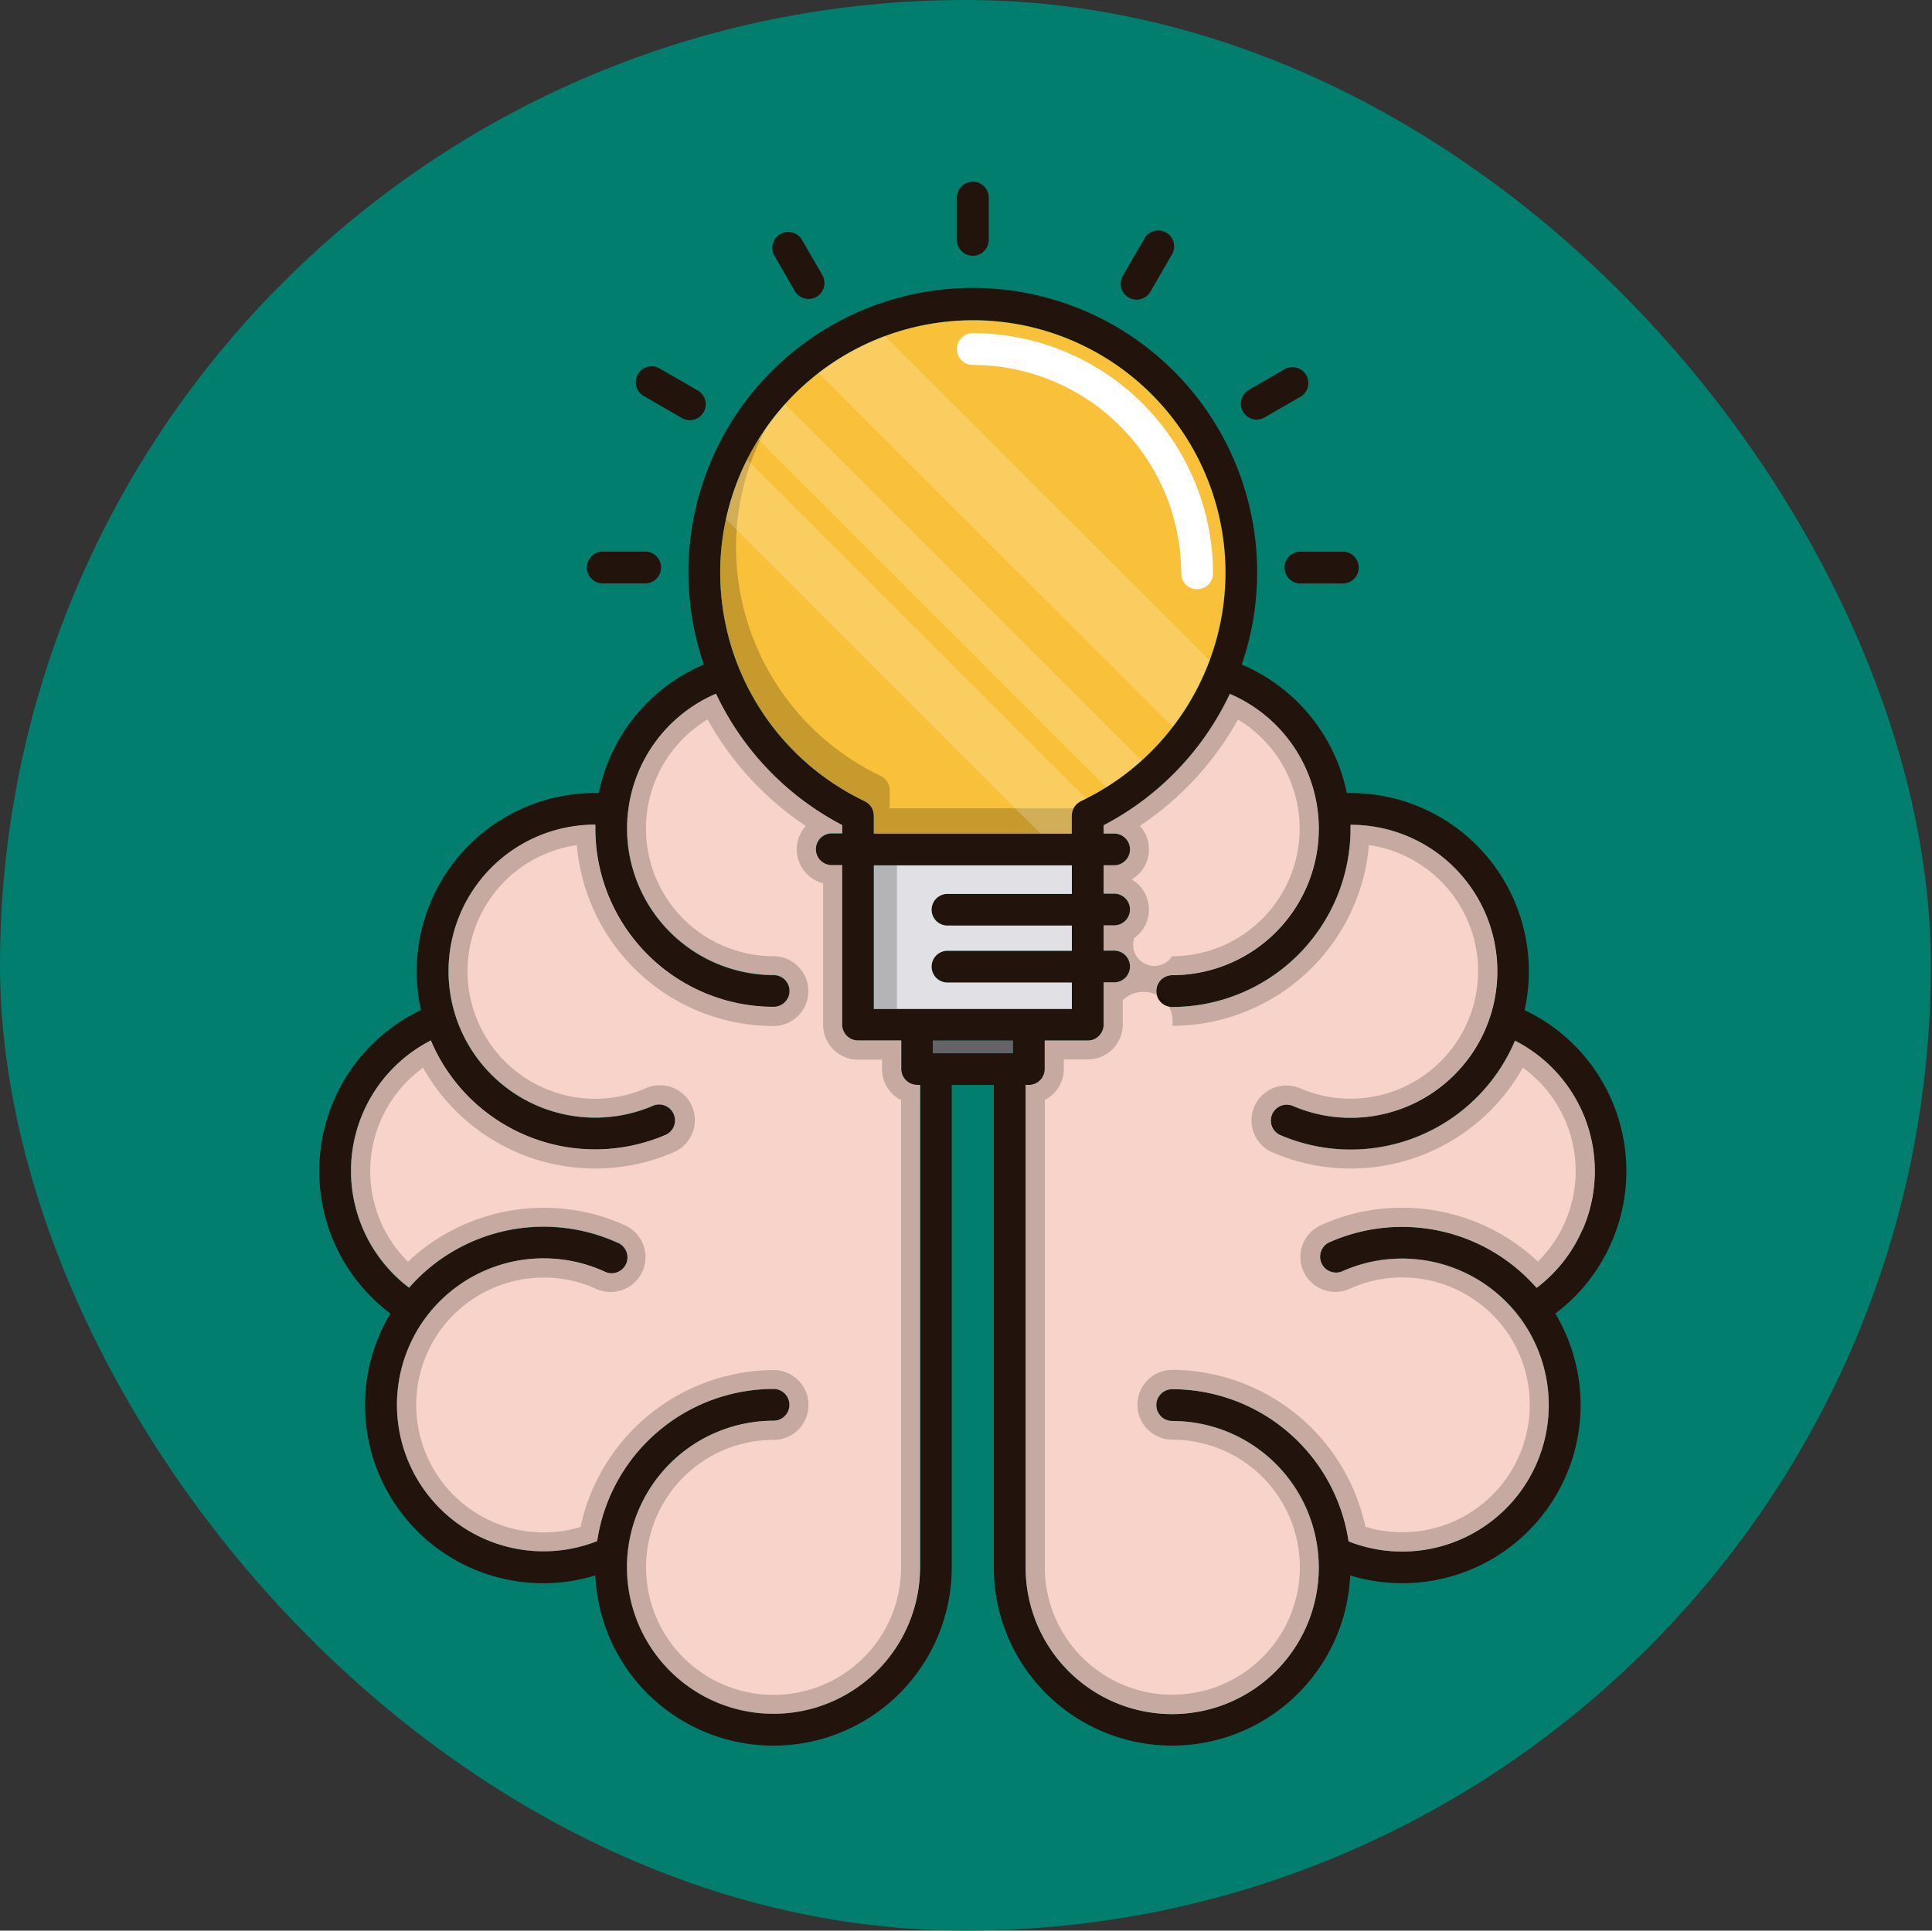 <svg xmlns="http://www.w3.org/2000/svg" width="85.051" height="85" viewBox="0 0 85.051 85">
  <rect x="0" y="0" width="85.051" height="85" fill="#333333" stroke="none"/>
  <g id="Grupo_1106804" data-name="Grupo 1106804" transform="translate(-180 -2750)">
    <rect id="Rectángulo_400898" data-name="Rectángulo 400898" width="85" height="85" rx="42.5" transform="translate(180 2750)" fill="#017e6d"/>
    <rect id="Rectángulo_400907" data-name="Rectángulo 400907" width="85" height="85" rx="42.5" transform="translate(180.051 2750)" fill="none"/>
    <g id="conocimiento" transform="translate(153.581 2758)">
      <path id="Trazado_877837" data-name="Trazado 877837" d="M97.361,75.65a7.844,7.844,0,0,0-3.827-10.223,7.848,7.848,0,0,0-7.825-9.555,7.852,7.852,0,0,0-4.626-5.658,12.517,12.517,0,1,0-23.677,0,7.847,7.847,0,0,0-4.627,5.658,7.847,7.847,0,0,0-7.825,9.555,7.848,7.848,0,0,0-1.348,13.36,7.842,7.842,0,0,0,9.022,11.53,7.848,7.848,0,0,0,15.688-.351s0,0,0,0V68.723h1.853v21.24h0a7.848,7.848,0,0,0,15.688.353A7.845,7.845,0,0,0,95.3,79.576a8.119,8.119,0,0,0-.414-.788A7.8,7.8,0,0,0,97.361,75.65Zm-28.117-40.6A11.121,11.121,0,0,1,74,56.227c-.014.007-.027.017-.041.024s-.043.025-.064.041a.4.4,0,0,0-.053.043.489.489,0,0,0-.049.045c-.015.017-.029.035-.045.053s-.027.035-.038.053a.609.609,0,0,0-.032.059c-.01.021-.021.041-.029.061a.582.582,0,0,0-.02.066c-.006.021-.013.042-.017.064a.714.714,0,0,0-.007.077c0,.015-.006.031-.006.046v.795H64.887v-.795c0-.018,0-.034-.006-.052a.592.592,0,0,0-.007-.07.665.665,0,0,0-.018-.071.391.391,0,0,0-.018-.057.6.6,0,0,0-.031-.068c-.01-.018-.018-.035-.029-.053a.546.546,0,0,0-.042-.057c-.013-.017-.027-.034-.041-.049a.579.579,0,0,0-.053-.049.471.471,0,0,0-.049-.041c-.021-.015-.045-.028-.068-.042s-.024-.015-.038-.022a11.121,11.121,0,0,1,4.757-21.173ZM68.128,61.7H73.6v1.109H68.128a.7.7,0,0,0,0,1.4H73.6v1.162H64.887V59.051H73.6v1.256H68.128a.7.7,0,0,0,0,1.4ZM66.921,89.959s0,0,0,0a6.451,6.451,0,1,1-6.45-6.452.7.7,0,1,0,0-1.4,7.861,7.861,0,0,0-7.765,6.7,6.45,6.45,0,0,1-8.237-8.665,6.289,6.289,0,0,1,.665-1.143A6.469,6.469,0,0,1,53,76.935a.7.7,0,1,0,.577-1.271,7.874,7.874,0,0,0-9.154,1.992,6.449,6.449,0,0,1,.96-10.885l.034.084a7.851,7.851,0,0,0,10.33,4.06.7.7,0,0,0-.559-1.281A6.458,6.458,0,0,1,46.7,66.3a6.58,6.58,0,0,1-.25-.673,6.448,6.448,0,0,1,6.174-8.353c0,.057,0,.115,0,.172a7.857,7.857,0,0,0,7.849,7.849.7.7,0,1,0,0-1.4,6.459,6.459,0,0,1-6.452-6.452,6.105,6.105,0,0,1,.045-.753,6.45,6.45,0,0,1,3.871-5.18,12.572,12.572,0,0,0,5.556,5.784v.362h-.461a.7.7,0,0,0,0,1.4h.461v7.02a.7.7,0,0,0,.7.7h1.9v1.255a.7.7,0,0,0,.7.7h.138V89.959Zm4.088-22.633H67.482V66.77h3.528Zm23.054,10.33a7.874,7.874,0,0,0-9.154-1.992.7.7,0,0,0,.577,1.273,6.467,6.467,0,0,1,7.873,2.075,6.293,6.293,0,0,1,.664,1.14,6.45,6.45,0,0,1-8.237,8.665,7.861,7.861,0,0,0-7.764-6.7.7.7,0,1,0,0,1.4,6.452,6.452,0,1,1-6.452,6.452h0V68.723h.14a.7.7,0,0,0,.7-.7V66.77H74.3a.7.7,0,0,0,.7-.7V64.21h.462a.7.7,0,0,0,0-1.4H75V61.7h.462a.7.7,0,0,0,0-1.4H75V59.051h.462a.7.7,0,1,0,0-1.4H75v-.362a12.572,12.572,0,0,0,5.556-5.784,6.452,6.452,0,0,1,3.871,5.183,6.308,6.308,0,0,1,.045.75,6.459,6.459,0,0,1-6.452,6.452.7.7,0,1,0,0,1.4,7.857,7.857,0,0,0,7.849-7.849c0-.057,0-.115,0-.172a6.448,6.448,0,0,1,6.174,8.355,6.6,6.6,0,0,1-.25.672,6.459,6.459,0,0,1-8.49,3.338.7.7,0,0,0-.559,1.281,7.851,7.851,0,0,0,10.33-4.061l.034-.082a6.451,6.451,0,0,1,.96,10.885Z" transform="translate(0 -28.955)" fill="#23130d"/>
      <rect id="Rectángulo_403531" data-name="Rectángulo 403531" width="3.528" height="0.556" transform="translate(67.482 37.815)" fill="#636368"/>
      <g id="Grupo_1106800" data-name="Grupo 1106800" transform="translate(41.868 22.553)">
        <path id="Trazado_877838" data-name="Trazado 877838" d="M287.57,185.01a6.405,6.405,0,0,1-2.017,2.565,7.874,7.874,0,0,0-9.154-1.992.7.7,0,0,0,.577,1.273,6.467,6.467,0,0,1,7.873,2.075,6.292,6.292,0,0,1,.664,1.14,6.45,6.45,0,0,1-8.237,8.665,7.861,7.861,0,0,0-7.764-6.7.7.7,0,1,0,0,1.4,6.452,6.452,0,1,1-6.452,6.452h0V178.642h.14a.7.7,0,0,0,.7-.7v-1.255h1.894a.7.7,0,0,0,.7-.7v-1.861h.462a.7.7,0,0,0,0-1.4h-.462v-1.109h.462a.7.7,0,0,0,0-1.4h-.462V168.97h.462a.7.7,0,1,0,0-1.4h-.462v-.362a12.572,12.572,0,0,0,5.556-5.784,6.452,6.452,0,0,1,3.871,5.183,6.305,6.305,0,0,1,.045.75,6.459,6.459,0,0,1-6.452,6.452.7.7,0,0,0,0,1.4,7.857,7.857,0,0,0,7.849-7.849c0-.057,0-.115,0-.172a6.448,6.448,0,0,1,6.174,8.355,6.6,6.6,0,0,1-.25.672,6.459,6.459,0,0,1-8.49,3.338.7.7,0,0,0-.559,1.281,7.851,7.851,0,0,0,10.33-4.061l.034-.082a6.447,6.447,0,0,1,2.977,8.32Z" transform="translate(-233.358 -161.427)" fill="#f8d3c9"/>
        <path id="Trazado_877839" data-name="Trazado 877839" d="M75.528,178.642v21.236s0,0,0,0a6.451,6.451,0,1,1-6.45-6.452.7.7,0,0,0,0-1.4,7.861,7.861,0,0,0-7.765,6.7,6.45,6.45,0,0,1-8.237-8.665,6.289,6.289,0,0,1,.665-1.143,6.469,6.469,0,0,1,7.871-2.073.7.7,0,1,0,.577-1.271,7.874,7.874,0,0,0-9.154,1.992,6.449,6.449,0,0,1,.96-10.885l.034.084a7.851,7.851,0,0,0,10.33,4.06.7.7,0,0,0-.559-1.281,6.458,6.458,0,0,1-8.49-3.338,6.58,6.58,0,0,1-.25-.673,6.448,6.448,0,0,1,6.174-8.353c0,.057,0,.115,0,.172a7.857,7.857,0,0,0,7.849,7.849.7.7,0,0,0,0-1.4,6.459,6.459,0,0,1-6.452-6.452,6.105,6.105,0,0,1,.045-.753,6.45,6.45,0,0,1,3.871-5.18,12.572,12.572,0,0,0,5.556,5.784v.362h-.461a.7.7,0,1,0,0,1.4H72.1v7.02a.7.7,0,0,0,.7.7h1.9v1.255a.7.7,0,0,0,.7.7Z" transform="translate(-50.475 -161.427)" fill="#f8d3c9"/>
      </g>
      <path id="Trazado_877840" data-name="Trazado 877840" d="M272.409,162.553a5.619,5.619,0,0,1,2.675,4.157,5.473,5.473,0,0,1,.039.65,5.62,5.62,0,0,1-5.614,5.614.933.933,0,0,1-1.669-.8,1.536,1.536,0,0,0-.113-2.58,1.535,1.535,0,0,0,.362-2.359,13.52,13.52,0,0,0,4.32-4.686m5.758,5.531a5.611,5.611,0,0,1,4.56,7.213,5.728,5.728,0,0,1-.218.584,5.619,5.619,0,0,1-5.155,3.37,5.561,5.561,0,0,1-2.232-.467A1.537,1.537,0,0,0,273.9,181.6a8.689,8.689,0,0,0,11.048-3.72,5.616,5.616,0,0,1,.663,8.539,8.708,8.708,0,0,0-5.986-2.372,8.582,8.582,0,0,0-3.567.769,1.535,1.535,0,0,0-.766,2.033,1.538,1.538,0,0,0,2.035.767,5.534,5.534,0,0,1,2.3-.5,5.635,5.635,0,0,1,4.549,2.3,5.453,5.453,0,0,1,.576.99,5.612,5.612,0,0,1-6.735,7.689,8.74,8.74,0,0,0-8.5-6.91,1.537,1.537,0,0,0,0,3.074,5.614,5.614,0,1,1-5.614,5.614v-20.57a1.538,1.538,0,0,0,.838-1.369v-.416h1.056a1.539,1.539,0,0,0,1.537-1.537v-1.069a1.293,1.293,0,0,1,2.182,1.126,8.7,8.7,0,0,0,8.657-7.964m-6.122-6.656a12.572,12.572,0,0,1-5.556,5.784v.362h.462a.7.7,0,0,1,0,1.4h-.462v1.256h.462a.7.7,0,0,1,0,1.4h-.462v1.109h.462a.7.7,0,0,1,0,1.4h-.462v1.861a.7.7,0,0,1-.7.7H263.9v1.255a.7.7,0,0,1-.7.7h-.14v21.239h0a6.451,6.451,0,1,0,6.452-6.452.7.7,0,0,1,0-1.4,7.861,7.861,0,0,1,7.764,6.7,6.45,6.45,0,0,0,8.237-8.665,6.294,6.294,0,0,0-.664-1.14,6.462,6.462,0,0,0-7.873-2.075.7.7,0,0,1-.577-1.273,7.79,7.79,0,0,1,3.221-.695,7.876,7.876,0,0,1,5.933,2.687,6.449,6.449,0,0,0-.96-10.885l-.034.082a7.851,7.851,0,0,1-10.33,4.061.7.7,0,0,1,.559-1.281,6.453,6.453,0,0,0,8.49-3.338,6.589,6.589,0,0,0,.25-.672,6.448,6.448,0,0,0-6.163-8.355h-.01c0,.057,0,.115,0,.172a7.857,7.857,0,0,1-7.849,7.849.7.7,0,0,1,0-1.4,6.459,6.459,0,0,0,6.452-6.452,6.311,6.311,0,0,0-.045-.75,6.453,6.453,0,0,0-3.872-5.183Z" transform="translate(-191.49 -138.874)" opacity="0.2"/>
      <path id="Trazado_877841" data-name="Trazado 877841" d="M66.177,162.553A13.521,13.521,0,0,0,70.5,167.24a1.536,1.536,0,0,0,.761,2.522v6.229a1.539,1.539,0,0,0,1.537,1.537h1.058v.416a1.538,1.538,0,0,0,.837,1.368v20.571a5.613,5.613,0,1,1-5.612-5.614,1.537,1.537,0,1,0,0-3.074,8.74,8.74,0,0,0-8.5,6.91,5.615,5.615,0,0,1-6.733-7.692,5.467,5.467,0,0,1,.578-.992,5.632,5.632,0,0,1,4.546-2.3,5.542,5.542,0,0,1,2.3.5,1.536,1.536,0,1,0,1.268-2.8,8.586,8.586,0,0,0-3.567-.77,8.7,8.7,0,0,0-5.986,2.372,5.613,5.613,0,0,1,.663-8.538A8.69,8.69,0,0,0,64.694,181.6a1.537,1.537,0,0,0-1.231-2.817,5.556,5.556,0,0,1-2.232.467,5.619,5.619,0,0,1-5.155-3.371,5.744,5.744,0,0,1-.218-.587,5.607,5.607,0,0,1,4.561-7.208,8.7,8.7,0,0,0,8.657,7.963,1.537,1.537,0,0,0,0-3.074,5.62,5.62,0,0,1-5.614-5.614,5.292,5.292,0,0,1,.038-.65V166.7a5.615,5.615,0,0,1,2.675-4.151m.364-1.126a6.45,6.45,0,0,0-3.871,5.18,6.107,6.107,0,0,0-.045.753,6.459,6.459,0,0,0,6.452,6.452.7.7,0,0,1,0,1.4,7.857,7.857,0,0,1-7.849-7.849c0-.057,0-.115,0-.172h-.01a6.448,6.448,0,0,0-6.164,8.353,6.581,6.581,0,0,0,.25.673,6.451,6.451,0,0,0,8.49,3.338.7.7,0,0,1,.559,1.281,7.851,7.851,0,0,1-10.33-4.06l-.034-.084a6.451,6.451,0,0,0-.96,10.885,7.872,7.872,0,0,1,5.933-2.687,7.791,7.791,0,0,1,3.221.695.7.7,0,1,1-.577,1.271,6.465,6.465,0,0,0-7.871,2.073,6.29,6.29,0,0,0-.665,1.143,6.45,6.45,0,0,0,8.237,8.665,7.861,7.861,0,0,1,7.765-6.7.7.7,0,1,1,0,1.4,6.452,6.452,0,1,0,6.45,6.452s0,0,0,0V178.642H75.39a.7.7,0,0,1-.7-.7v-1.255H72.8a.7.7,0,0,1-.7-.7v-7.02h-.461a.7.7,0,1,1,0-1.4H72.1v-.362a12.572,12.572,0,0,1-5.556-5.784Z" transform="translate(-8.607 -138.874)" opacity="0.2"/>
      <path id="Trazado_877842" data-name="Trazado 877842" d="M217.781,217.372a.7.7,0,0,0,.7.7h5.474v1.109h-5.474a.7.7,0,1,0,0,1.4h5.474v1.162h-8.715v-6.322h8.715v1.256h-5.474A.7.7,0,0,0,217.781,217.372Z" transform="translate(-150.351 -185.321)" fill="#e1e1e5"/>
      <path id="Trazado_877843" data-name="Trazado 877843" d="M189.077,54.777a11.049,11.049,0,0,1-.7,3.86,11.207,11.207,0,0,1-1.621,2.923,11.062,11.062,0,0,1-1.368,1.481,10.882,10.882,0,0,1-1.556,1.176c-.286.179-.581.346-.886.5-.077.039-.155.077-.233.115-.014.007-.027.017-.041.024s-.043.025-.064.041a.4.4,0,0,0-.053.043.486.486,0,0,0-.049.045c-.015.017-.029.035-.045.053s-.027.035-.038.053a.61.61,0,0,0-.032.059c-.01.021-.021.041-.029.061a.585.585,0,0,0-.02.066c-.006.021-.013.042-.017.064a.71.71,0,0,0-.007.077c0,.015-.006.031-.006.046v.795H173.6v-.795c0-.018,0-.034-.006-.052a.592.592,0,0,0-.007-.07.666.666,0,0,0-.018-.071.389.389,0,0,0-.018-.057.6.6,0,0,0-.031-.068c-.01-.018-.018-.035-.029-.053a.545.545,0,0,0-.042-.057c-.013-.017-.027-.034-.041-.049a.578.578,0,0,0-.053-.049.471.471,0,0,0-.049-.041c-.021-.015-.045-.028-.068-.042s-.024-.015-.038-.022a11.179,11.179,0,0,1-6.362-10.054,11.054,11.054,0,0,1,1.183-4.988q.228-.455.5-.884a11.229,11.229,0,0,1,2.652-2.93,11.113,11.113,0,0,1,17.905,8.8Z" transform="translate(-108.713 -37.558)" fill="#f9c139"/>
      <path id="Trazado_877844" data-name="Trazado 877844" d="M174.3,93.957h8.1a0,0,0,0,0,0,0c-.01.021-.021.041-.029.061a.582.582,0,0,0-.02.066c-.006.021-.013.042-.017.064a.714.714,0,0,0-.007.077c0,.015-.006.031-.006.046v.795H173.6v-.795c0-.018,0-.034-.006-.052a.589.589,0,0,0-.007-.07.663.663,0,0,0-.018-.071.391.391,0,0,0-.018-.057.605.605,0,0,0-.031-.068c-.01-.018-.018-.035-.029-.053a.545.545,0,0,0-.042-.057c-.013-.017-.027-.034-.041-.049a.578.578,0,0,0-.053-.049.471.471,0,0,0-.049-.041c-.021-.015-.045-.028-.068-.042s-.024-.015-.038-.022a11.179,11.179,0,0,1-6.362-10.054,11.048,11.048,0,0,1,2.062-6.441,11.042,11.042,0,0,0-1.364,5.33A11.179,11.179,0,0,0,173.9,92.53c.014.007.025.015.038.022s.048.027.068.042a.473.473,0,0,1,.049.041.579.579,0,0,1,.053.049c.014.015.028.032.041.049a.547.547,0,0,1,.042.057c.011.018.02.035.029.053a.6.6,0,0,1,.031.068.389.389,0,0,1,.018.057.667.667,0,0,1,.018.071.592.592,0,0,1,.007.07c0,.018.006.034.006.052v.795Z" transform="translate(-108.713 -66.369)" opacity="0.2"/>
      <g id="Grupo_1106801" data-name="Grupo 1106801" transform="translate(52.258)">
        <path id="Trazado_877845" data-name="Trazado 877845" d="M242.127,3.261a.7.7,0,0,0,.7-.7V.7a.7.7,0,1,0-1.4,0V2.562A.7.7,0,0,0,242.127,3.261Z" transform="translate(-225.14)" fill="#23130d"/>
        <path id="Trazado_877846" data-name="Trazado 877846" d="M184.163,18.282a.7.7,0,0,0,1.21-.7l-.931-1.614a.7.7,0,0,0-1.21.7Z" transform="translate(-174.994 -13.438)" fill="#23130d"/>
        <path id="Trazado_877847" data-name="Trazado 877847" d="M140.816,59.6l1.614.932a.7.7,0,1,0,.7-1.21l-1.614-.932a.7.7,0,1,0-.7,1.21Z" transform="translate(-138.284 -50.148)" fill="#23130d"/>
        <path id="Trazado_877848" data-name="Trazado 877848" d="M125.544,117.982h1.864a.7.7,0,0,0,0-1.4h-1.864a.7.7,0,1,0,0,1.4Z" transform="translate(-124.845 -100.297)" fill="#23130d"/>
        <path id="Trazado_877849" data-name="Trazado 877849" d="M344.675,117.288a.7.7,0,0,0,.7.7h1.863a.7.7,0,1,0,0-1.4h-1.863A.7.7,0,0,0,344.675,117.288Z" transform="translate(-313.963 -100.3)" fill="#23130d"/>
        <path id="Trazado_877850" data-name="Trazado 877850" d="M331.539,60.622a.7.7,0,0,0,.349-.094L333.5,59.6a.7.7,0,0,0-.7-1.21l-1.613.932a.7.7,0,0,0,.35,1.3Z" transform="translate(-302.06 -50.149)" fill="#23130d"/>
        <path id="Trazado_877851" data-name="Trazado 877851" d="M293.4,18.539a.7.7,0,0,0,.954-.256l.932-1.614a.7.7,0,1,0-1.21-.7l-.932,1.614A.7.7,0,0,0,293.4,18.539Z" transform="translate(-269.551 -13.439)" fill="#23130d"/>
      </g>
      <rect id="Rectángulo_403532" data-name="Rectángulo 403532" width="1.016" height="6.322" transform="translate(64.887 30.096)" opacity="0.2"/>
      <g id="Grupo_1106803" data-name="Grupo 1106803" transform="translate(58.378 6.672)">
        <g id="Grupo_1106802" data-name="Grupo 1106802" transform="translate(0 0.121)" opacity="0.2">
          <path id="Trazado_877852" data-name="Trazado 877852" d="M184.505,102.474c-.077.039-.155.077-.233.115-.014.007-.027.017-.041.024s-.043.025-.064.041a.4.4,0,0,0-.053.043.486.486,0,0,0-.049.045c-.015.017-.029.035-.045.053s-.027.035-.038.053a.609.609,0,0,0-.032.059c-.01.021-.021.041-.029.061a.588.588,0,0,0-.02.066c-.006.021-.013.042-.017.064a.714.714,0,0,0-.007.077c0,.015-.006.031-.006.046v.795H182.49L168.648,90.172a10.961,10.961,0,0,1,.93-2.625Z" transform="translate(-168.648 -82.108)" fill="#fff"/>
          <path id="Trazado_877853" data-name="Trazado 877853" d="M195.748,85.752a10.882,10.882,0,0,1-1.556,1.176L178.878,71.616a10.926,10.926,0,0,1,1.175-1.559Z" transform="translate(-177.449 -67.062)" fill="#fff"/>
          <path id="Trazado_877854" data-name="Trazado 877854" d="M215.065,62.9a11.206,11.206,0,0,1-1.621,2.923L197.858,50.242a11.087,11.087,0,0,1,2.921-1.625Z" transform="translate(-193.777 -48.617)" fill="#fff"/>
        </g>
        <path id="Trazado_877855" data-name="Trazado 877855" d="M252,59.025a.7.7,0,0,1-.7-.7,9.186,9.186,0,0,0-9.175-9.175.7.7,0,0,1,0-1.4A10.584,10.584,0,0,1,252.7,58.326.7.7,0,0,1,252,59.025Z" transform="translate(-231.26 -47.754)" fill="#fff"/>
      </g>
    </g>
  </g>
</svg>
